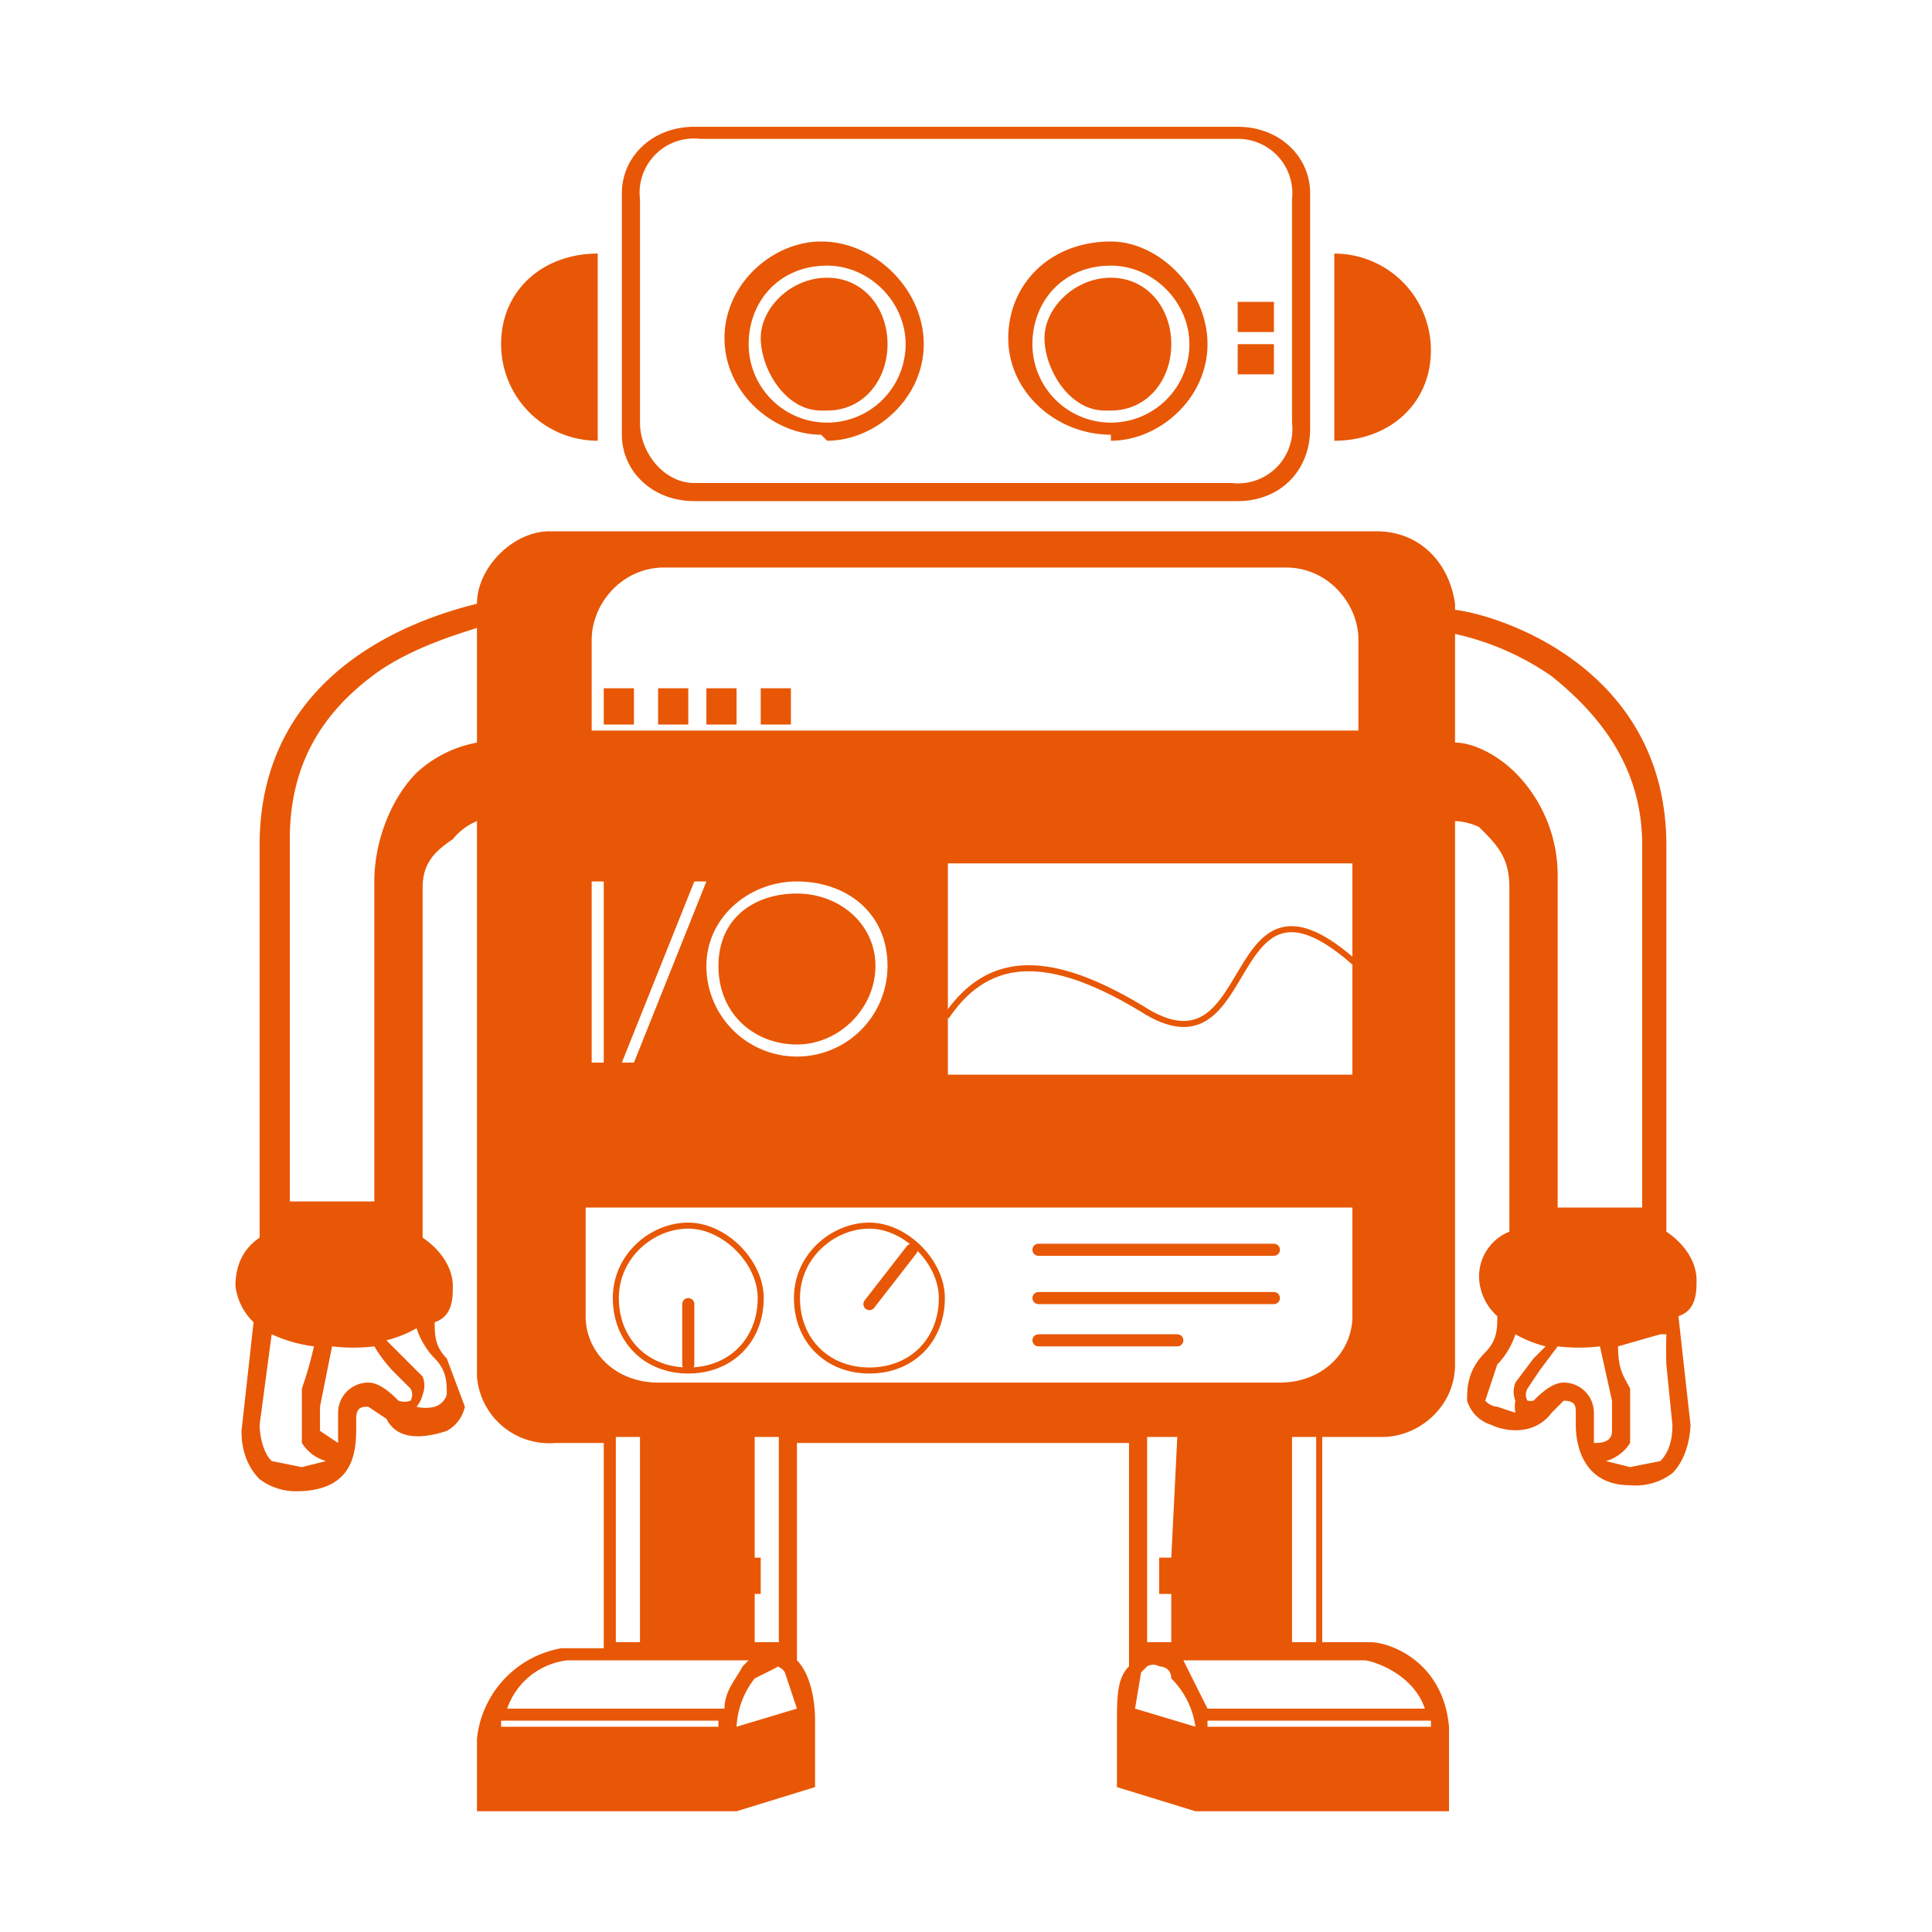 <svg xmlns="http://www.w3.org/2000/svg" viewBox="0 0 32 32"><title>file_type_wdio</title><g fill="#e85705" fill-rule="evenodd"><path d="M10 12h.5v-.6H10zm.9 0h.5v-.6h-.5zm.8 0h.5v-.6h-.5zm.9 0h.5v-.6h-.5zM9.9 7.2v-3c-.9 0-1.6.6-1.6 1.5a1.6 1.6 0 0 0 1.6 1.6m13.8-1.5a1.6 1.6 0 0 0-1.6-1.6v3.1c.9 0 1.6-.6 1.6-1.5m-10-1.4c.7 0 1.3.6 1.3 1.3a1.3 1.3 0 0 1-2.6 0c0-.7.5-1.3 1.3-1.3m0 2.9c.8 0 1.6-.7 1.6-1.6S14.5 4 13.6 4c-.8 0-1.6.7-1.6 1.6s.8 1.6 1.6 1.6m.1-.4c.6 0 1-.5 1-1.1s-.4-1.1-1-1.1-1.1.5-1.1 1 .4 1.2 1 1.2m4.8-2.4c.7 0 1.3.6 1.3 1.3a1.3 1.3 0 0 1-2.6 0c0-.7.5-1.3 1.3-1.3m0 2.9c.8 0 1.6-.7 1.6-1.6S19.2 4 18.4 4c-1 0-1.7.7-1.7 1.6s.8 1.6 1.7 1.6"/><path d="M18.4 6.8c.6 0 1-.5 1-1.1s-.4-1.1-1-1.1-1.1.5-1.1 1 .4 1.2 1 1.2m2.2-1.3h.6V5h-.6zm0 .7h.6v-.5h-.6zm-9.9-2.9a.9.9 0 0 1 1-1h8.9a.9.9 0 0 1 .9 1V7a.9.9 0 0 1-1 1h-8.9c-.5 0-.9-.5-.9-1zm1 5h8.9c.7 0 1.2-.5 1.2-1.2V3.2c0-.6-.5-1.1-1.2-1.1h-9c-.7 0-1.2.5-1.2 1.1v4c0 .6.5 1.1 1.2 1.1zm11.2.5c.7 0 1.2.5 1.3 1.2v.1c.8.1 3.5 1 3.5 3.9v6.4c.3.2.5.5.5.8 0 .2 0 .5-.3.6l.2 1.8s0 .5-.3.8a1 1 0 0 1-.7.2c-.8 0-.9-.7-.9-1v-.2c0-.1 0-.2-.2-.2l-.2.2c-.3.4-.8.3-1 .2a.6.6 0 0 1-.4-.4c0-.2 0-.5.3-.8.2-.2.2-.4.2-.6a.9.9 0 0 1-.3-.6.8.8 0 0 1 .5-.8v-5.7c0-.5-.2-.7-.5-1a1 1 0 0 0-.4-.1v9c0 .7-.6 1.2-1.2 1.2h-1v3.4h.8c.3 0 1.2.3 1.3 1.4V30h-4.2l-1.3-.4v-1c0-.5 0-.8.2-1v-3.7h-5.5v3.6c.2.2.3.6.3 1v1.1l-1.3.4H7.9v-1.2a1.7 1.7 0 0 1 1.4-1.5h.7v-3.4h-.8a1.2 1.2 0 0 1-1.3-1.1v-9.2a1 1 0 0 0-.4.3c-.3.2-.5.4-.5.8v5.8c.3.2.5.5.5.8 0 .2 0 .5-.3.6 0 .2 0 .4.2.6l.3.8a.6.6 0 0 1-.3.4c-.3.1-.8.2-1-.2l-.3-.2c-.1 0-.2 0-.2.2v.1c0 .4 0 1.1-1 1.1a1 1 0 0 1-.6-.2c-.3-.3-.3-.7-.3-.8l.2-1.8a1 1 0 0 1-.3-.6c0-.3.1-.6.4-.8V14c0-3 2.8-3.8 3.6-4 0-.6.6-1.2 1.2-1.2zm.9 19.7H20v.1h3.7a1.4 1.4 0 0 0 0-.1zm-11.8 0H8.3v.1h3.6a1 1 0 0 1 0-.1zm7-.8-.1.6 1 .3a1.4 1.4 0 0 0-.4-.8c0-.2-.2-.2-.2-.2a.2.2 0 0 0-.2 0zm-6-.1-.4.2a1.4 1.4 0 0 0-.3.8l1-.3-.2-.6a.2.2 0 0 0-.2-.1zm9.8-.1h-3.1l.4.8h3.6c-.2-.6-.9-.8-1-.8zm-10.3 0h-3a1.2 1.2 0 0 0-1 .8H12c0-.3.2-.5.3-.7l.1-.1zm-1.8-3.7h-.4v3.4h.4zm2.3 0h-.4v2h.1v.6h-.1v.8h.4zm8.9 0h-.4v3.4h.4zm-2.3 0H19v3.4h.4v-.8h-.2v-.6h.2zm-15-1.7-.2 1.5s0 .4.2.6l.5.1.4-.1a.7.7 0 0 1-.4-.3V23a6.2 6.2 0 0 0 .2-.7 2.4 2.4 0 0 1-.7-.2zm23 0-.7.2c0 .4.1.5.2.7v.9a.7.7 0 0 1-.4.3l.4.1.5-.1c.2-.2.2-.5.2-.6l-.1-1a9.7 9.7 0 0 1 0-.5zm-1.7.2-.3.4-.2.3a.2.2 0 0 0 0 .2.3.3 0 0 0 .1 0c.1-.1.3-.3.5-.3a.5.5 0 0 1 .5.5v.5c.1 0 .3 0 .3-.2v-.5l-.2-.9a2.9 2.9 0 0 1-.7 0zm-19.6 0a2.9 2.9 0 0 1-.7 0l-.2 1v.4l.3.2v-.5a.5.5 0 0 1 .5-.5c.2 0 .4.2.5.3a.3.3 0 0 0 .2 0 .2.2 0 0 0 0-.2l-.3-.3a2.4 2.4 0 0 1-.3-.4zm18.9-.2a1.3 1.3 0 0 1-.3.5l-.2.6a.3.3 0 0 0 .2.1l.3.1a.5.5 0 0 1 0-.2.4.4 0 0 1 0-.3l.3-.4.2-.2a2 2 0 0 1-.5-.2zM6.9 22a2 2 0 0 1-.5.2l.2.2.4.4a.4.4 0 0 1 0 .3.5.5 0 0 1-.1.2.6.6 0 0 0 .3 0 .3.3 0 0 0 .2-.2c0-.2 0-.4-.2-.6a1.3 1.3 0 0 1-.3-.5zm15.5-2H9.7v1.8c0 .6.5 1.1 1.2 1.1h10.3c.7 0 1.2-.5 1.2-1.1zm1.7-9.6v1.9c.3 0 .7.2 1 .5.4.4.7 1 .7 1.7V20h1.4v-6c0-1.1-.5-2-1.5-2.8a4.5 4.5 0 0 0-1.6-.7zm-16.2 0c-.3.1-1 .3-1.6.7-1 .7-1.5 1.6-1.5 2.8v6h1.4v-5.3c0-.7.3-1.4.7-1.8a2 2 0 0 1 1-.5zm14.5 3.9h-6.7v3.5h6.7zm-12.4.3h-.2v3h.2zm3.2 0c-.8 0-1.5.6-1.5 1.4a1.5 1.5 0 0 0 1.5 1.5 1.5 1.5 0 0 0 1.5-1.5c0-.9-.7-1.4-1.5-1.4zm-1.5 0h-.2l-1.2 3h.2zm1.5.2c.7 0 1.3.5 1.3 1.2s-.6 1.3-1.3 1.3-1.3-.5-1.3-1.3.6-1.2 1.3-1.2zm8-5.4H11c-.7 0-1.2.6-1.2 1.2v1.5h12.7v-1.5c0-.6-.5-1.2-1.2-1.2z"/></g><g fill="none" stroke="#e85705"><g stroke-width=".1"><path d="M15.7 16.8c.7-1 1.7-1 3.2-.1 2 1.3 1.3-2.8 3.6-.7" stroke-linecap="square"/><path d="M12.6 21.5c0 .7-.5 1.2-1.2 1.2s-1.2-.5-1.2-1.2.6-1.2 1.2-1.2 1.2.6 1.2 1.2zm3 0c0 .7-.5 1.2-1.2 1.2s-1.2-.5-1.2-1.2.6-1.2 1.2-1.2 1.2.6 1.2 1.2z"/></g><path d="M11.4 22.6v-1m3 0 .7-.9m2.1 0h3.9m-3.9.8h3.9m-3.9.7h2.3" stroke-linecap="round" stroke-width=".2"/></g></svg>